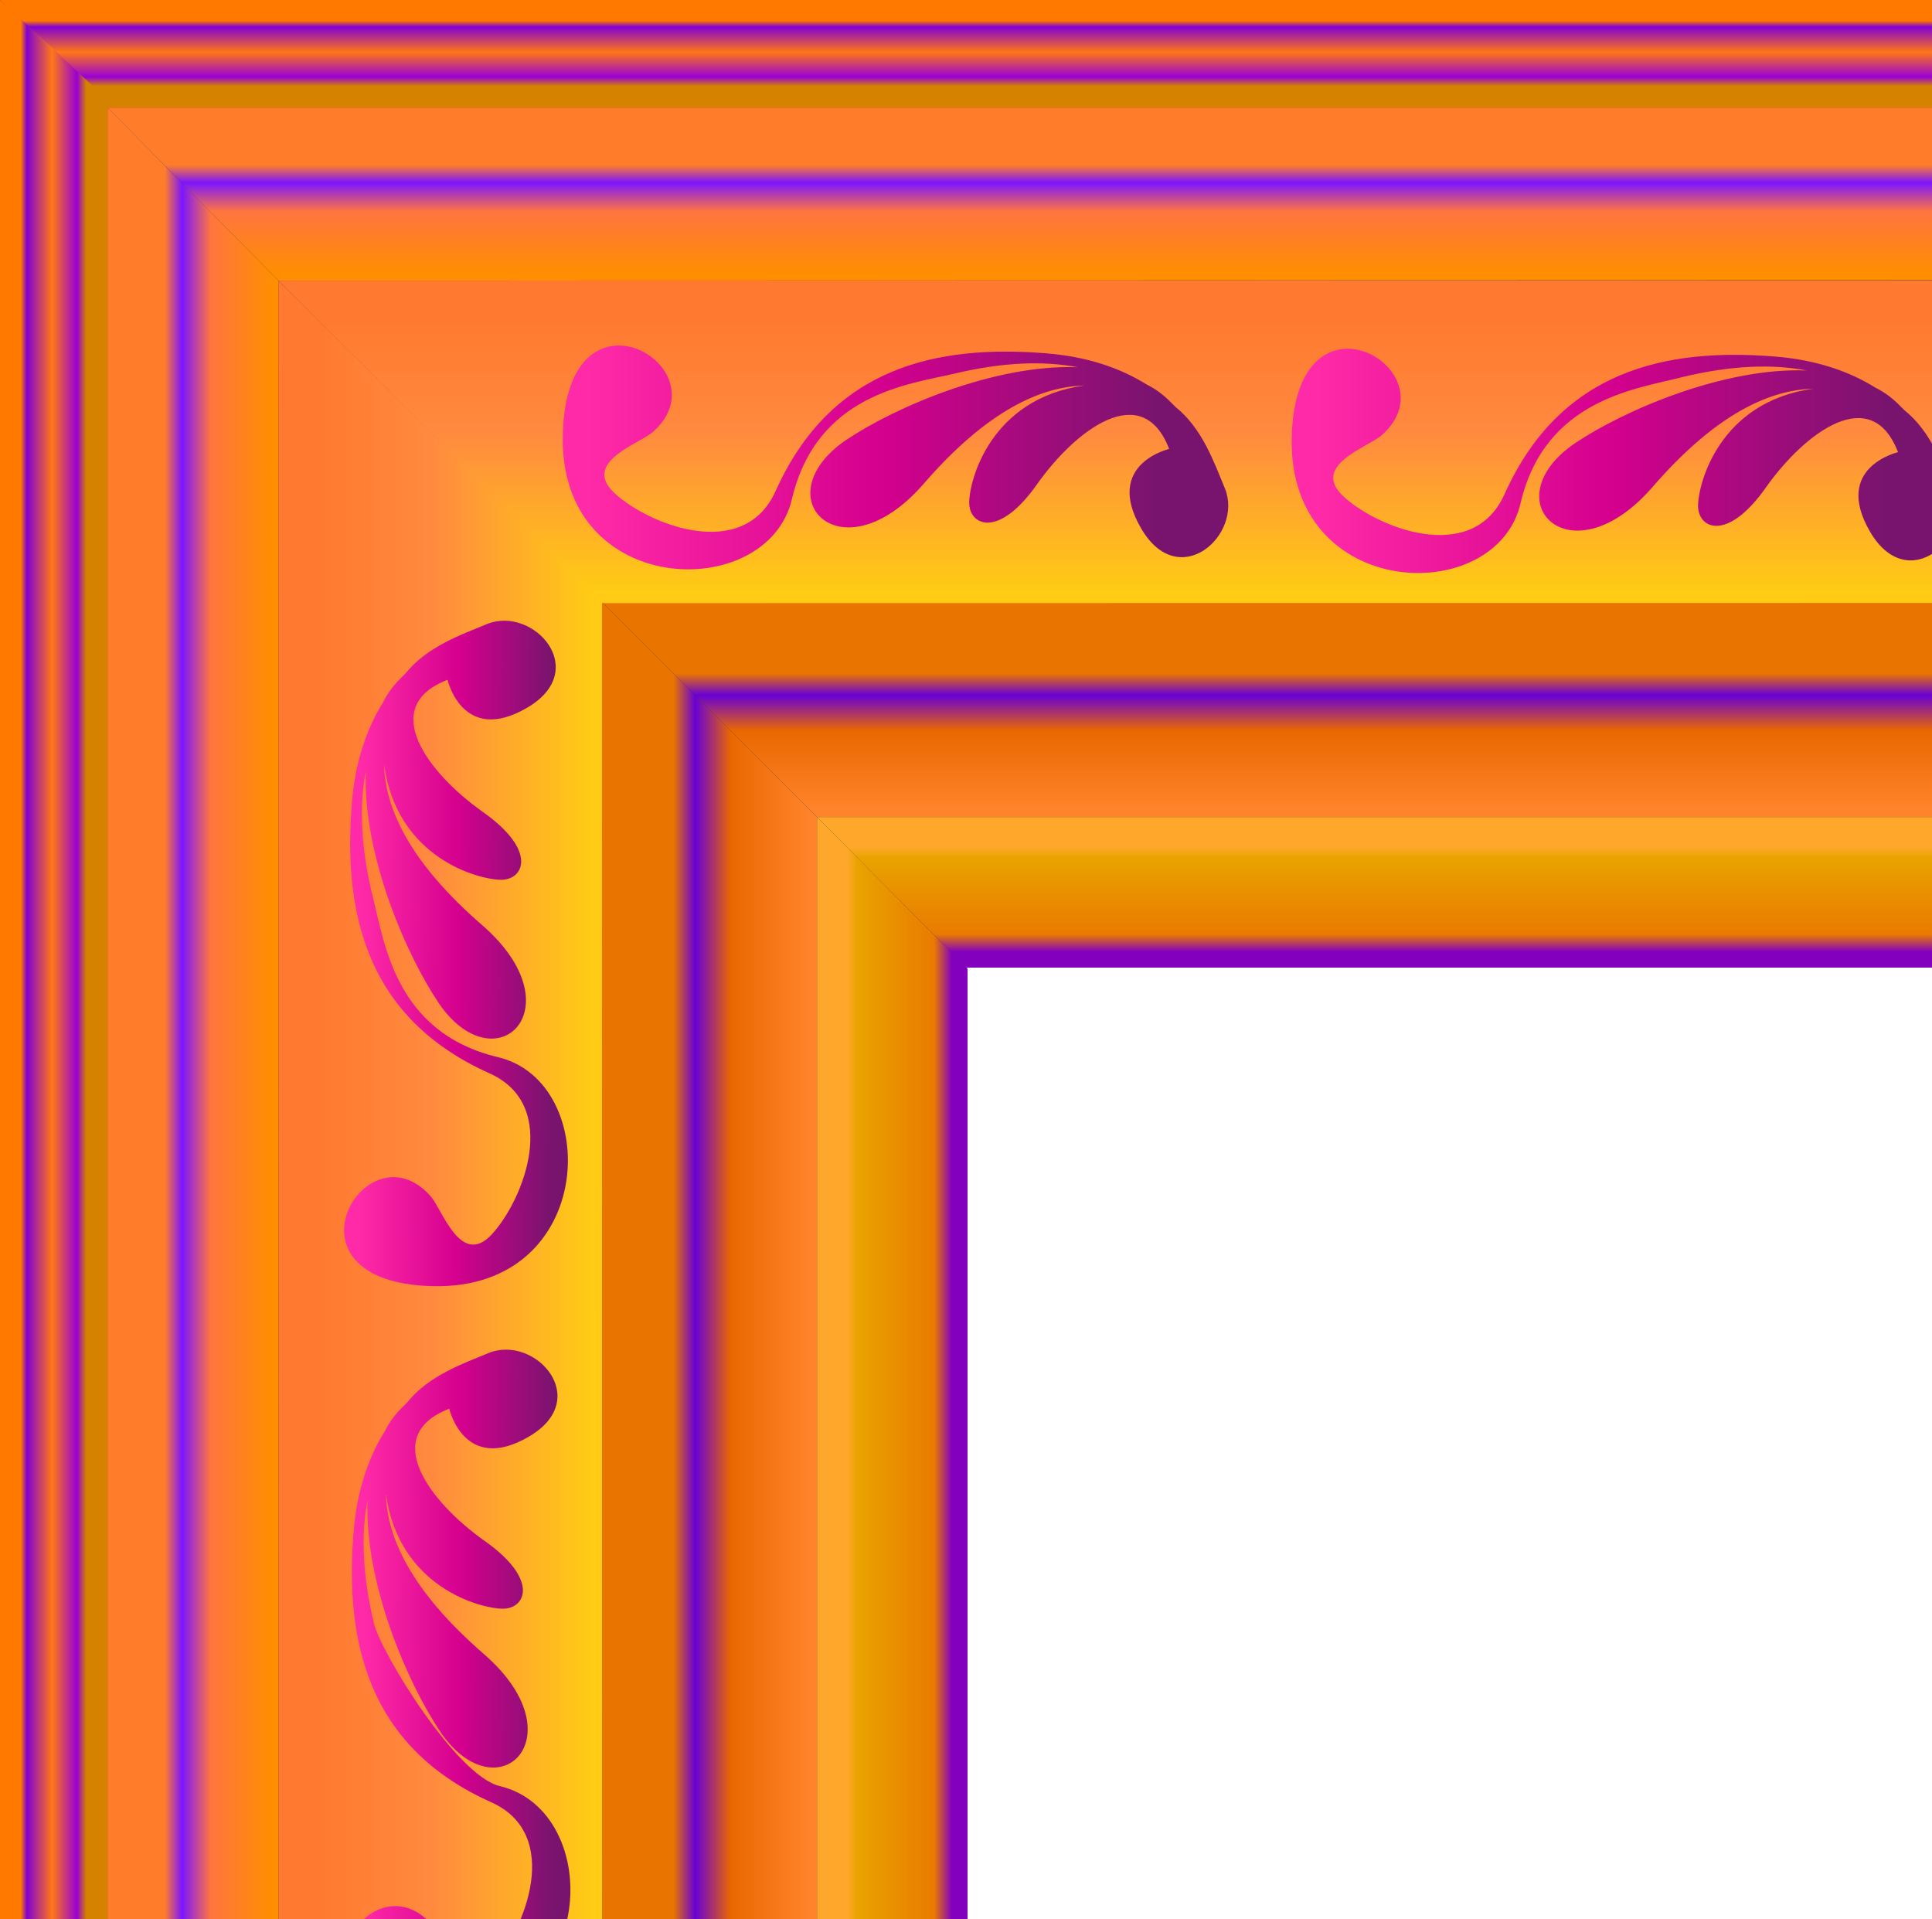 <?xml version="1.0" encoding="utf-8"?>
<!-- Generator: Adobe Illustrator 17.0.0, SVG Export Plug-In . SVG Version: 6.00 Build 0)  -->
<!DOCTYPE svg PUBLIC "-//W3C//DTD SVG 1.1//EN" "http://www.w3.org/Graphics/SVG/1.1/DTD/svg11.dtd">
<svg version="1.1" id="Capa_1" xmlns="http://www.w3.org/2000/svg" xmlns:xlink="http://www.w3.org/1999/xlink" x="0px" y="0px"
	 width="179.716px" height="178.517px" viewBox="0 0 179.716 178.517" enable-background="new 0 0 179.716 178.517"
	 xml:space="preserve">
<g>
	<polygon fill="#303030" points="89.9,90 690,90 775.4,5.4 780,1.5 779.9,0 0,0 	"/>
	<polygon fill="#303030" points="90,689.8 89.9,89.6 5.2,5.2 0.9,0 0,0 0,780 	"/>
</g>
<g>
	
		<linearGradient id="SVGID_1_" gradientUnits="userSpaceOnUse" x1="-72.5" y1="618" x2="-72.5" y2="628" gradientTransform="matrix(1 0 0 -1 462.5 628)">
		<stop  offset="0.198" style="stop-color:#D48200"/>
		<stop  offset="0.284" style="stop-color:#9800D4"/>
		<stop  offset="0.515" style="stop-color:#FF7715"/>
		<stop  offset="0.749" style="stop-color:#8000D4"/>
		<stop  offset="0.807" style="stop-color:#FF7800"/>
	</linearGradient>
	<polygon fill="url(#SVGID_1_)" points="10,10 770.7,10 775.6,4.8 780,0 780,0 0,0 	"/>
	
		<linearGradient id="SVGID_2_" gradientUnits="userSpaceOnUse" x1="-452.5" y1="238" x2="-462.5" y2="238" gradientTransform="matrix(1 0 0 -1 462.5 628)">
		<stop  offset="0.198" style="stop-color:#D48200"/>
		<stop  offset="0.284" style="stop-color:#9800D4"/>
		<stop  offset="0.515" style="stop-color:#FF7715"/>
		<stop  offset="0.749" style="stop-color:#8000D4"/>
		<stop  offset="0.807" style="stop-color:#FF7800"/>
	</linearGradient>
	<polygon fill="url(#SVGID_2_)" points="10,770 10,9.3 4.8,4.4 0,0 0,0 0,780 	"/>
</g>
<linearGradient id="SVGID_3_" gradientUnits="userSpaceOnUse" x1="112.5" y1="662.9" x2="112.5" y2="679" gradientTransform="matrix(1 0 0 -1 277.5 689)">
	<stop  offset="0.039" style="stop-color:#FF8E00"/>
	<stop  offset="0.4" style="stop-color:#FF753F"/>
	<stop  offset="0.566" style="stop-color:#7B15FF"/>
	<stop  offset="0.667" style="stop-color:#FF7D2A"/>
</linearGradient>
<polygon fill="url(#SVGID_3_)" points="753.9,25.9 25.9,26.1 10,10 770,10 "/>
<linearGradient id="SVGID_4_" gradientUnits="userSpaceOnUse" x1="-251.5" y1="299" x2="-267.5" y2="299" gradientTransform="matrix(1 0 0 -1 277.5 689)">
	<stop  offset="0.039" style="stop-color:#FF8E00"/>
	<stop  offset="0.4" style="stop-color:#FF753F"/>
	<stop  offset="0.566" style="stop-color:#7B15FF"/>
	<stop  offset="0.667" style="stop-color:#FF7D2A"/>
</linearGradient>
<polygon fill="url(#SVGID_4_)" points="25.9,26.1 26,754.1 10,770 10,10 "/>
<linearGradient id="SVGID_5_" gradientUnits="userSpaceOnUse" x1="-72.45" y1="552" x2="-72.45" y2="572.035" gradientTransform="matrix(1 0 0 -1 462.5 628)">
	<stop  offset="0.039" style="stop-color:#FF832A"/>
	<stop  offset="0.4" style="stop-color:#E96800"/>
	<stop  offset="0.566" style="stop-color:#6800D4"/>
	<stop  offset="0.667" style="stop-color:#E97500"/>
</linearGradient>
<polygon fill="url(#SVGID_5_)" points="724.1,56 704,76 76,76 56,56 "/>
<linearGradient id="SVGID_6_" gradientUnits="userSpaceOnUse" x1="-386.5" y1="237.9" x2="-406.526" y2="237.9" gradientTransform="matrix(1 0 0 -1 462.5 628)">
	<stop  offset="0.039" style="stop-color:#FF832A"/>
	<stop  offset="0.4" style="stop-color:#E96800"/>
	<stop  offset="0.566" style="stop-color:#6800D4"/>
	<stop  offset="0.667" style="stop-color:#E97500"/>
</linearGradient>
<polygon fill="url(#SVGID_6_)" points="56,56 76,76 76,704 56.1,724.2 "/>
<linearGradient id="SVGID_7_" gradientUnits="userSpaceOnUse" x1="-72.5" y1="537.97" x2="-72.5" y2="552" gradientTransform="matrix(1 0 0 -1 462.5 628)">
	<stop  offset="0.106" style="stop-color:#8300BF"/>
	<stop  offset="0.223" style="stop-color:#E97B00"/>
	<stop  offset="0.733" style="stop-color:#E9A300"/>
	<stop  offset="0.798" style="stop-color:#FFA72A"/>
</linearGradient>
<polygon fill="url(#SVGID_7_)" points="704,76 690,90 89.9,90 76,76 "/>
<linearGradient id="SVGID_8_" gradientUnits="userSpaceOnUse" x1="-372.479" y1="238" x2="-386.5" y2="238" gradientTransform="matrix(1 0 0 -1 462.5 628)">
	<stop  offset="0.106" style="stop-color:#8300BF"/>
	<stop  offset="0.223" style="stop-color:#E97B00"/>
	<stop  offset="0.733" style="stop-color:#E9A300"/>
	<stop  offset="0.798" style="stop-color:#FFA72A"/>
</linearGradient>
<polygon fill="url(#SVGID_8_)" points="76,76 90,90.1 90,690 76,704 "/>
<linearGradient id="SVGID_9_" gradientUnits="userSpaceOnUse" x1="367.541" y1="944.971" x2="367.541" y2="914.871" gradientTransform="matrix(-1 0 0 1 757.491 -888.871)">
	<stop  offset="0.039" style="stop-color:#FFCB15"/>
	<stop  offset="0.525" style="stop-color:#FF8A3F"/>
	<stop  offset="0.868" style="stop-color:#FF7A30"/>
</linearGradient>
<polygon fill="url(#SVGID_9_)" points="754,26 724.1,56 56,56.1 25.9,26.1 "/>
<linearGradient id="SVGID_10_" gradientUnits="userSpaceOnUse" x1="541.401" y1="1207.065" x2="571.567" y2="1207.065" gradientTransform="matrix(-1 0 0 1 597.501 -816.965)">
	<stop  offset="0.039" style="stop-color:#FFCB15"/>
	<stop  offset="0.525" style="stop-color:#FF8A3F"/>
	<stop  offset="0.868" style="stop-color:#FF7A30"/>
</linearGradient>
<polygon fill="url(#SVGID_10_)" points="25.9,26.1 56,56 56.1,724.2 26,754.1 "/>
<g>
	
		<linearGradient id="SVGID_11_" gradientUnits="userSpaceOnUse" x1="-64.848" y1="103.87" x2="-2.948" y2="103.87" gradientTransform="matrix(1 0 0 1 185 -61)">
		<stop  offset="0.039" style="stop-color:#FF2AA7"/>
		<stop  offset="0.482" style="stop-color:#D4008E"/>
		<stop  offset="0.892" style="stop-color:#79146E"/>
	</linearGradient>
	<path fill="url(#SVGID_11_)" d="M141.455,46.759c2.3-9.7,10.9-10.6,15.1-11.7c4.6-1.1,8.4-1.2,11.5-0.6c-7.7-0.3-17,3.7-21.6,6.8
		c-7.7,5.3-0.4,12.9,7.3,4c5.9-6.8,10.9-9,14.9-9.1c-8.7,1.2-10.7,8.8-10.7,10.9s2.7,3.4,6.3-1.7s9.8-9.8,12.3-3.3
		c0,0-6.1,1.4-2.6,7.4s9.5,0.6,7.8-3.7c-1-2.4-2.1-5.6-4.6-7.6c-0.2-0.2-0.3-0.3-0.5-0.5c-0.7-0.7-1.4-1.2-2.2-1.6
		c-2.4-1.5-5.5-2.6-9.4-2.9c-10-0.8-19.9,1.2-25.1,12.8c-3,6.7-11.9,3.1-15,0.2s2.4-4.6,3.6-5.7c6.7-6-8.1-14.7-8.4,0.3
		C119.855,55.959,139.255,56.559,141.455,46.759z"/>
	
		<linearGradient id="SVGID_12_" gradientUnits="userSpaceOnUse" x1="-132.651" y1="103.549" x2="-70.748" y2="103.549" gradientTransform="matrix(1 0 0 1 185 -61)">
		<stop  offset="0.039" style="stop-color:#FF2AA7"/>
		<stop  offset="0.482" style="stop-color:#D4008E"/>
		<stop  offset="0.892" style="stop-color:#79146E"/>
	</linearGradient>
	<path fill="url(#SVGID_12_)" d="M73.655,46.459c2.3-9.8,10.8-10.7,15.1-11.7c4.6-1.1,8.4-1.2,11.5-0.6c-7.7-0.3-17,3.7-21.6,6.8
		c-7.7,5.3-0.4,12.9,7.3,4c5.9-6.8,10.9-9,14.9-9.1c-8.7,1.2-10.7,8.8-10.7,10.9s2.7,3.4,6.3-1.7s9.8-9.8,12.3-3.3
		c0,0-6.1,1.4-2.6,7.4s9.5,0.6,7.8-3.7c-1-2.4-2.1-5.6-4.6-7.6c-0.2-0.2-0.3-0.3-0.5-0.5c-0.7-0.7-1.4-1.2-2.2-1.6
		c-2.4-1.5-5.5-2.6-9.4-2.9c-10-0.8-19.9,1.2-25.1,12.8c-3,6.7-11.9,3.1-15,0.2c-3.1-2.9,2.4-4.6,3.6-5.7c6.7-6-8.1-14.7-8.4,0.3
		C51.955,55.659,71.355,56.159,73.655,46.459z"/>
</g>
<g>
	
		<linearGradient id="SVGID_13_" gradientUnits="userSpaceOnUse" x1="-521.821" y1="990.22" x2="-501.112" y2="990.22" gradientTransform="matrix(1 0.006 -0.005 0.977 559.522 -875.506)">
		<stop  offset="0.039" style="stop-color:#FF2AA7"/>
		<stop  offset="0.482" style="stop-color:#D4008E"/>
		<stop  offset="0.892" style="stop-color:#79146E"/>
	</linearGradient>
	<path fill="url(#SVGID_13_)" d="M46.328,98.332c-9.7-2.3-10.6-10.9-11.7-15.1c-1.1-4.6-1.2-8.4-0.6-11.5c-0.3,7.7,3.7,17,6.8,21.6
		c5.3,7.7,12.9,0.4,4-7.3c-6.8-5.9-9-10.9-9.1-14.9c1.2,8.7,8.8,10.7,10.9,10.7s3.4-2.7-1.7-6.3s-9.8-9.8-3.3-12.3
		c0,0,1.4,6.1,7.4,2.6s0.6-9.5-3.7-7.8c-2.4,1-5.6,2.1-7.6,4.6c-0.2,0.2-0.3,0.3-0.5,0.5c-0.7,0.7-1.2,1.4-1.6,2.2
		c-1.5,2.4-2.6,5.5-2.9,9.4c-0.8,10,1.2,19.9,12.8,25.1c6.7,3,3.1,11.9,0.2,15s-4.6-2.4-5.7-3.6c-6-6.7-14.7,8.1,0.3,8.4
		C55.528,119.932,56.028,100.632,46.328,98.332z"/>
	
		<linearGradient id="SVGID_14_" gradientUnits="userSpaceOnUse" x1="-521.251" y1="1059.643" x2="-500.543" y2="1059.643" gradientTransform="matrix(1 0.006 -0.005 0.977 559.522 -875.506)">
		<stop  offset="0.039" style="stop-color:#FF2AA7"/>
		<stop  offset="0.482" style="stop-color:#D4008E"/>
		<stop  offset="0.892" style="stop-color:#79146E"/>
	</linearGradient>
	<path fill="url(#SVGID_14_)" d="M46.489,166.132c-4.013-0.952-10.953-12.248-11.7-15.1c-1.1-4.6-1.2-8.4-0.6-11.5
		c-0.3,7.7,3.7,17,6.8,21.6c5.3,7.7,12.9,0.4,4-7.3c-6.8-5.9-9-10.9-9.1-14.9c1.2,8.7,8.8,10.7,10.9,10.7s3.4-2.7-1.7-6.3
		s-9.8-9.8-3.3-12.3c0,0,1.4,6.1,7.4,2.6s0.6-9.5-3.7-7.8c-2.4,1-5.6,2.1-7.6,4.6c-0.2,0.2-0.3,0.3-0.5,0.5
		c-0.7,0.7-1.2,1.4-1.6,2.2c-1.5,2.4-2.6,5.5-2.9,9.4c-0.8,10,1.2,19.9,12.8,25.1c6.7,3,3.1,11.9,0.2,15s-4.6-2.4-5.7-3.6
		c-6-6.7-14.7,8.1,0.3,8.4C55.789,187.832,56.289,168.432,46.489,166.132z"/>
</g>
</svg>
